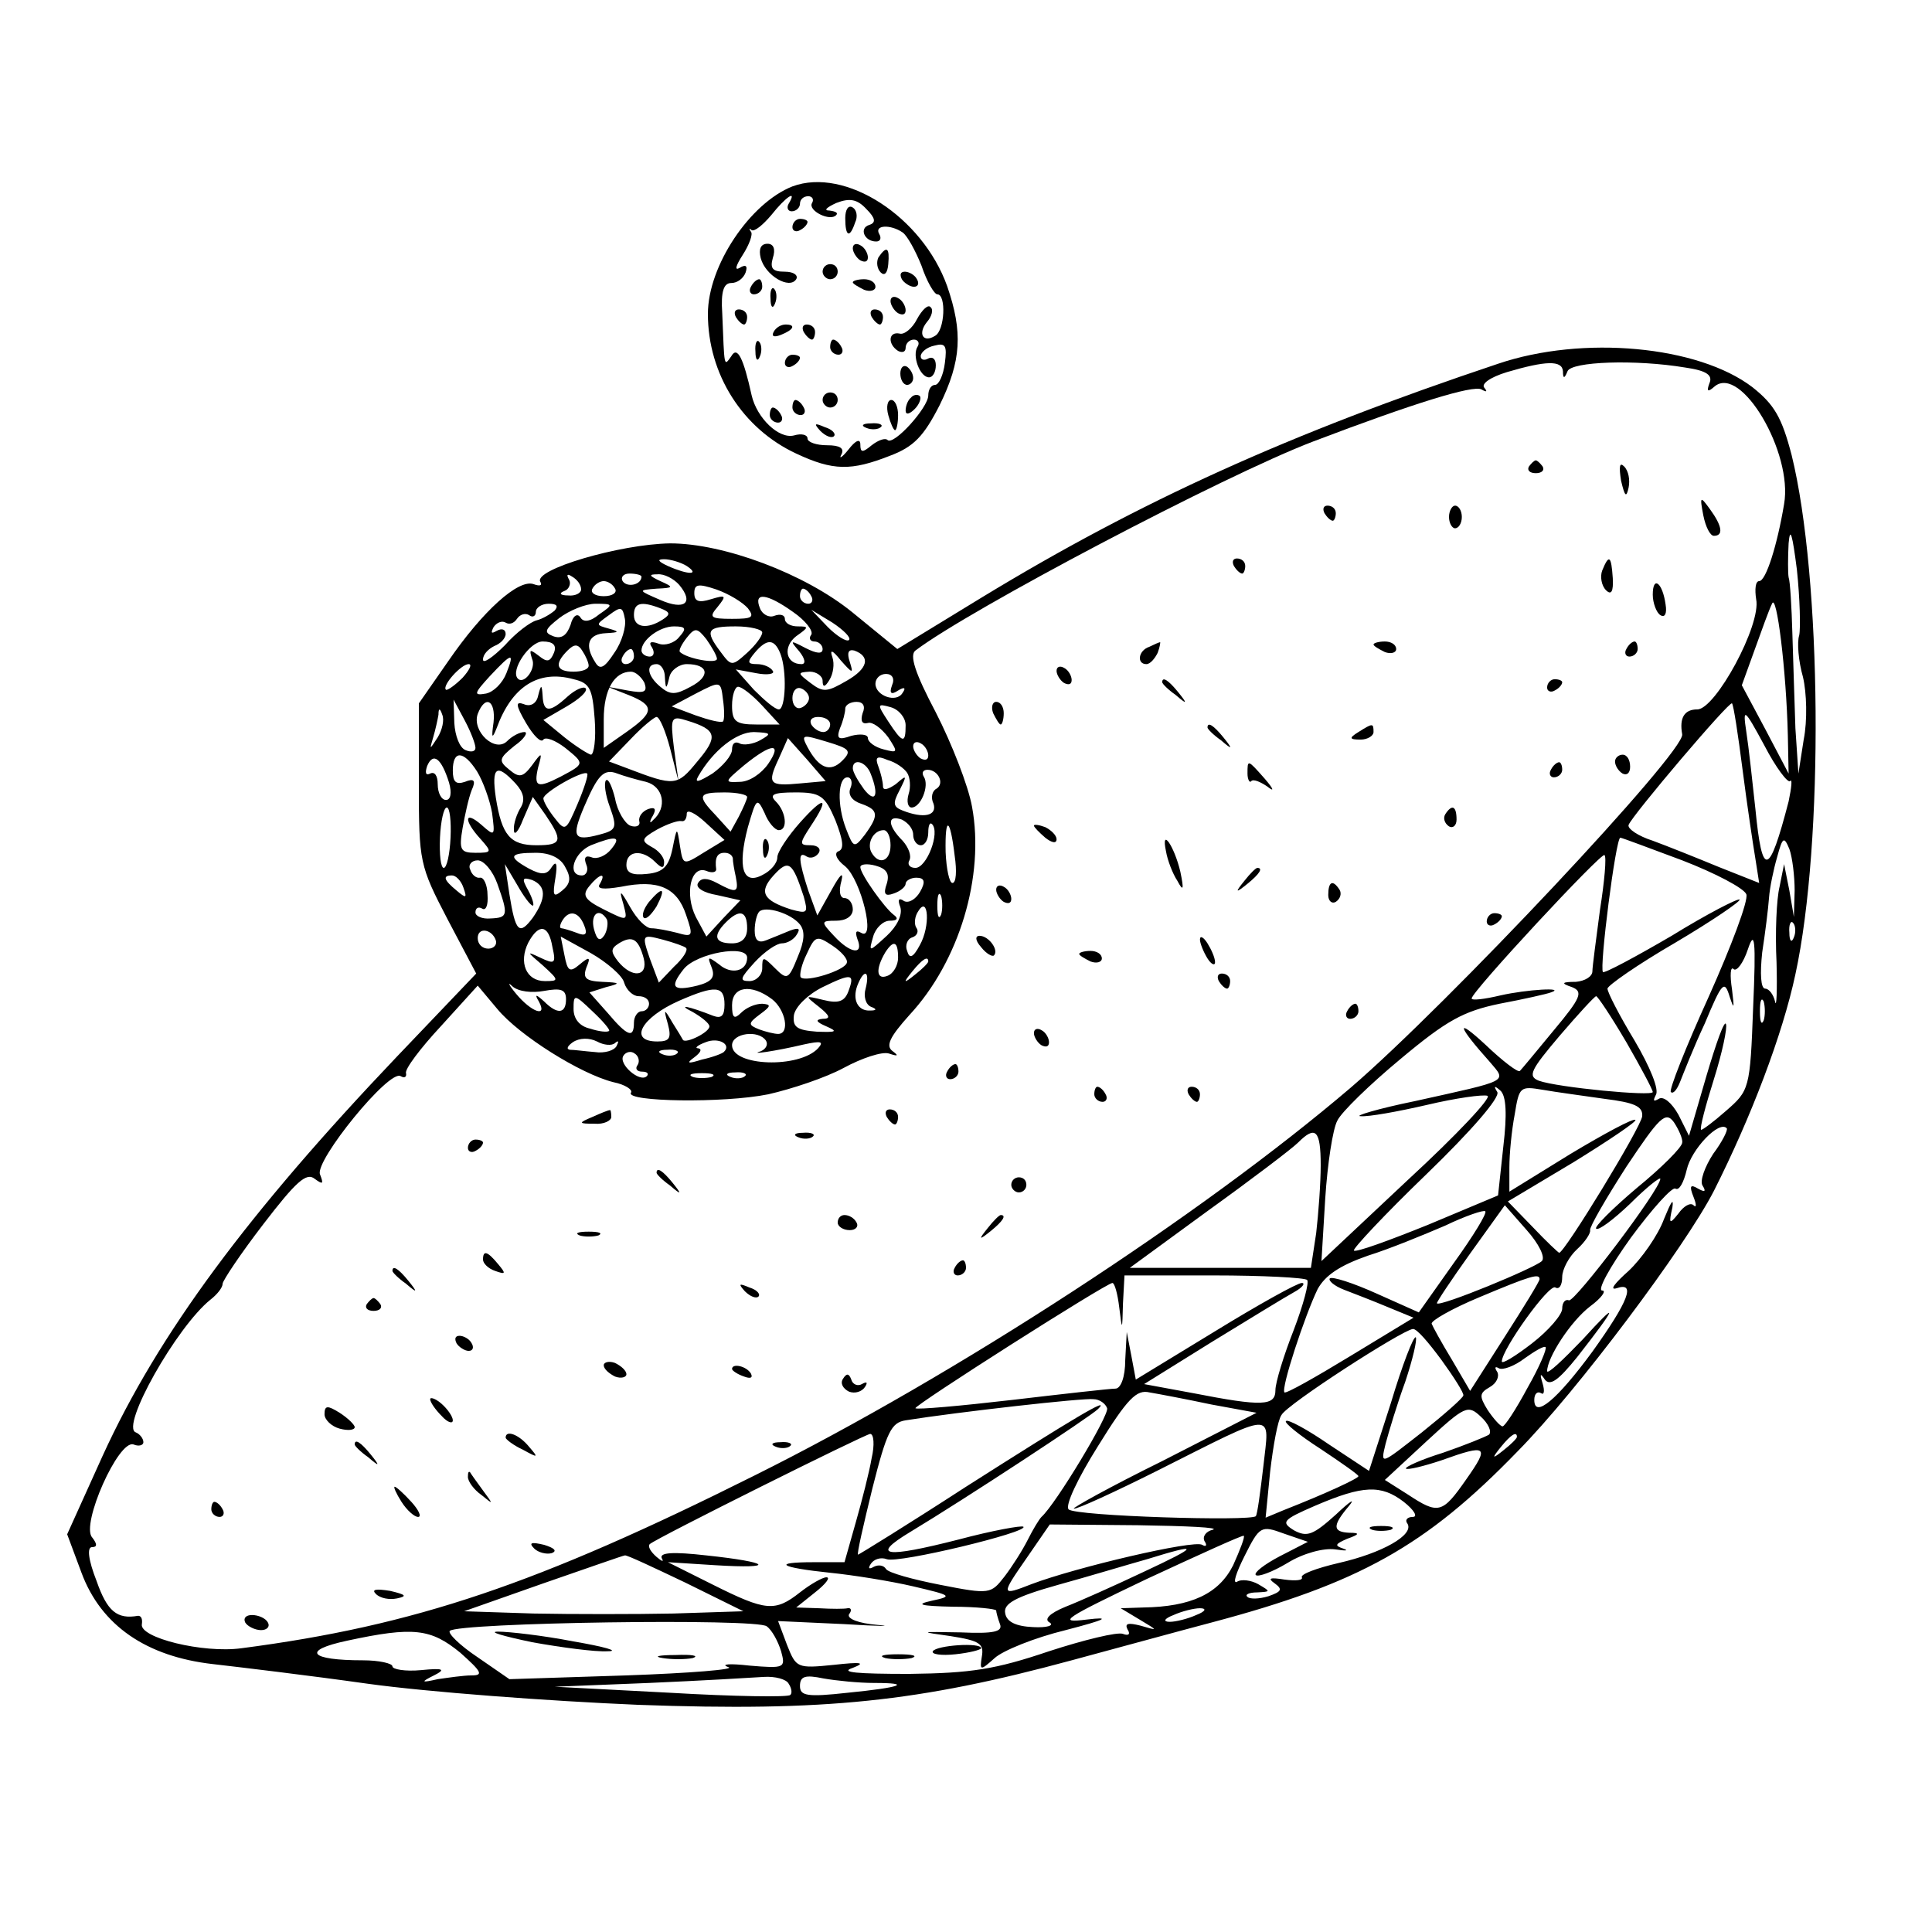 <?xml version="1.0" standalone="no"?>
<!DOCTYPE svg PUBLIC "-//W3C//DTD SVG 20010904//EN"
 "http://www.w3.org/TR/2001/REC-SVG-20010904/DTD/svg10.dtd">
<svg version="1.0" xmlns="http://www.w3.org/2000/svg"
 width="256pt" height="256pt" viewBox="0 0 256 256"
 preserveAspectRatio="xMidYMid meet">

<g transform="translate(0,256) scale(0.1,-0.1)"
fill="#000000" stroke="none">
<path d="M1050 2313 c-56 -22 -112 -105 -112 -169 0 -80 46 -152 117 -185 49
-23 73 -23 124 -3 32 12 45 26 66 67 29 59 31 97 10 158 -33 92 -135 158 -205
132z m-5 -23 c-3 -5 -1 -10 4 -10 6 0 11 5 11 10 0 6 5 10 11 10 5 0 8 -4 5
-9 -6 -10 24 -25 32 -16 3 3 -1 5 -9 6 -8 0 -4 4 9 10 18 7 28 5 40 -8 12 -12
13 -18 4 -21 -14 -4 -7 -22 9 -22 6 0 7 5 4 10 -7 12 15 13 31 2 6 -4 17 -24
25 -44 7 -21 17 -38 21 -38 12 0 10 -48 -3 -55 -16 -10 -23 3 -11 18 7 8 9 17
5 20 -3 4 -11 -3 -18 -16 -6 -12 -17 -21 -23 -19 -15 3 -16 -14 -2 -23 6 -3
10 -1 10 4 0 6 5 11 11 11 5 0 8 -4 5 -9 -8 -12 3 -41 15 -41 5 0 9 7 9 16 0
8 -4 12 -10 9 -5 -3 -10 -2 -10 3 0 5 8 12 18 14 15 4 17 0 14 -23 -2 -16 -8
-29 -13 -29 -5 0 -9 -6 -9 -14 0 -16 -46 -67 -54 -59 -3 3 -12 0 -21 -7 -12
-10 -15 -10 -15 1 0 8 -6 6 -16 -7 -8 -10 -13 -13 -9 -6 4 8 -2 12 -19 12 -14
0 -26 4 -26 9 0 5 -8 7 -18 4 -20 -5 -49 23 -56 53 -11 50 -19 66 -27 52 -10
-14 -9 -16 -12 57 -2 29 2 40 12 40 8 0 16 6 19 14 3 9 0 11 -8 6 -7 -4 -5 3
4 17 9 14 14 28 11 31 -3 4 -2 5 1 2 4 -2 15 7 26 20 19 24 35 35 23 15z"/>
<path d="M1120 2271 c0 -25 6 -27 13 -6 4 8 2 17 -3 20 -6 4 -10 -3 -10 -14z"/>
<path d="M1050 2259 c0 -5 5 -7 10 -4 6 3 10 8 10 11 0 2 -4 4 -10 4 -5 0 -10
-5 -10 -11z"/>
<path d="M1008 2218 c6 -23 38 -42 47 -28 3 5 -3 10 -15 10 -16 0 -20 4 -16
18 4 12 1 19 -7 19 -9 0 -12 -7 -9 -19z"/>
<path d="M1130 2231 c0 -5 5 -13 10 -16 6 -3 10 -2 10 4 0 5 -4 13 -10 16 -5
3 -10 2 -10 -4z"/>
<path d="M1164 2219 c-3 -6 -2 -15 3 -20 5 -5 9 -1 10 11 2 22 -2 25 -13 9z"/>
<path d="M1090 2200 c0 -5 5 -10 10 -10 6 0 10 5 10 10 0 6 -4 10 -10 10 -5 0
-10 -4 -10 -10z"/>
<path d="M1195 2190 c3 -5 11 -10 16 -10 6 0 7 5 4 10 -3 6 -11 10 -16 10 -6
0 -7 -4 -4 -10z"/>
<path d="M995 2180 c-3 -5 -1 -10 4 -10 6 0 11 5 11 10 0 6 -2 10 -4 10 -3 0
-8 -4 -11 -10z"/>
<path d="M1130 2186 c0 -2 7 -6 15 -10 8 -3 15 -1 15 4 0 6 -7 10 -15 10 -8 0
-15 -2 -15 -4z"/>
<path d="M1021 2164 c0 -11 3 -14 6 -6 3 7 2 16 -1 19 -3 4 -6 -2 -5 -13z"/>
<path d="M1180 2161 c0 -5 5 -13 10 -16 6 -3 10 -2 10 4 0 5 -4 13 -10 16 -5
3 -10 2 -10 -4z"/>
<path d="M975 2140 c3 -5 8 -10 11 -10 2 0 4 5 4 10 0 6 -5 10 -11 10 -5 0 -7
-4 -4 -10z"/>
<path d="M1155 2140 c3 -5 8 -10 11 -10 2 0 4 5 4 10 0 6 -5 10 -11 10 -5 0
-7 -4 -4 -10z"/>
<path d="M1025 2120 c-3 -6 1 -7 9 -4 18 7 21 14 7 14 -6 0 -13 -4 -16 -10z"/>
<path d="M1065 2120 c3 -5 8 -10 11 -10 2 0 4 5 4 10 0 6 -5 10 -11 10 -5 0
-7 -4 -4 -10z"/>
<path d="M1001 2094 c0 -11 3 -14 6 -6 3 7 2 16 -1 19 -3 4 -6 -2 -5 -13z"/>
<path d="M1100 2100 c0 -5 5 -10 11 -10 5 0 7 5 4 10 -3 6 -8 10 -11 10 -2 0
-4 -4 -4 -10z"/>
<path d="M1040 2079 c0 -5 5 -7 10 -4 6 3 10 8 10 11 0 2 -4 4 -10 4 -5 0 -10
-5 -10 -11z"/>
<path d="M1193 2065 c0 -8 4 -15 9 -15 4 0 8 4 8 9 0 6 -4 12 -8 15 -5 3 -9
-1 -9 -9z"/>
<path d="M1090 2030 c0 -5 5 -10 10 -10 6 0 10 5 10 10 0 6 -4 10 -10 10 -5 0
-10 -4 -10 -10z"/>
<path d="M1207 2033 c-4 -3 -7 -11 -7 -17 0 -6 5 -5 12 2 6 6 9 14 7 17 -3 3
-9 2 -12 -2z"/>
<path d="M1050 2020 c0 -5 5 -10 11 -10 5 0 7 5 4 10 -3 6 -8 10 -11 10 -2 0
-4 -4 -4 -10z"/>
<path d="M1177 2010 c3 -11 7 -20 9 -20 2 0 4 9 4 20 0 11 -4 20 -9 20 -5 0
-7 -9 -4 -20z"/>
<path d="M1020 2010 c0 -5 5 -10 11 -10 5 0 7 5 4 10 -3 6 -8 10 -11 10 -2 0
-4 -4 -4 -10z"/>
<path d="M1087 1989 c7 -7 15 -10 18 -7 3 3 -2 9 -12 12 -14 6 -15 5 -6 -5z"/>
<path d="M1148 1993 c7 -3 16 -2 19 1 4 3 -2 6 -13 5 -11 0 -14 -3 -6 -6z"/>
<path d="M1985 2078 c-278 -93 -474 -182 -683 -309 l-113 -69 -60 49 c-63 51
-170 91 -241 91 -67 -1 -182 -35 -172 -51 3 -5 -1 -6 -9 -3 -20 7 -67 -35
-113 -102 l-39 -56 0 -107 c0 -103 1 -108 38 -179 l38 -72 -105 -110 c-197
-207 -316 -367 -390 -529 l-47 -104 19 -51 c26 -70 86 -111 174 -121 35 -4
127 -15 205 -26 79 -11 240 -23 359 -28 248 -9 371 4 574 59 63 17 147 40 185
50 196 52 284 101 406 227 79 80 222 271 260 345 49 97 91 207 108 287 38 175
35 526 -5 688 -13 50 -23 67 -52 90 -72 55 -225 69 -337 31z m86 -10 c0 -10 2
-10 6 0 5 13 90 16 156 5 28 -4 37 -10 32 -21 -4 -11 -2 -12 7 -4 35 29 104
-88 92 -156 -9 -54 -24 -102 -33 -102 -5 0 -6 -11 -4 -24 7 -34 -54 -146 -78
-146 -17 0 -24 -11 -20 -33 4 -23 -311 -358 -439 -468 -198 -169 -523 -381
-790 -514 -288 -144 -450 -199 -680 -229 -51 -7 -136 14 -132 32 1 7 -1 11 -5
11 -28 -5 -41 6 -55 46 -11 28 -13 45 -6 45 7 0 7 4 0 13 -15 17 35 130 55
123 7 -3 13 -1 13 3 0 5 -5 11 -10 13 -21 7 54 140 99 176 9 7 16 16 16 21 0
4 24 40 54 79 43 56 57 69 68 60 11 -8 12 -7 7 6 -7 18 92 140 107 130 5 -3 8
-1 7 4 -2 5 19 33 46 62 l49 54 26 -31 c29 -35 110 -86 154 -97 15 -3 26 -10
23 -14 -7 -12 123 -14 182 -2 31 7 76 22 100 35 24 13 51 22 60 19 12 -4 13
-3 5 3 -10 7 -4 19 22 48 66 71 100 184 83 276 -5 28 -27 84 -48 125 -28 53
-35 76 -27 82 71 54 409 232 527 277 134 51 212 75 223 69 7 -4 8 -3 4 2 -5 5
7 14 30 21 51 15 73 16 74 1z m313 -350 c-3 -9 -1 -34 5 -55 5 -21 6 -58 1
-83 l-7 -45 -4 60 c-1 33 -3 89 -4 125 -1 36 -3 70 -5 75 -1 6 -1 26 0 45 2
23 5 12 11 -35 4 -38 5 -78 3 -87z m-1474 92 c18 -12 2 -12 -25 0 -13 6 -15 9
-5 9 8 0 22 -4 30 -9z m-140 -31 c0 -5 -8 -9 -17 -8 -11 0 -13 3 -5 6 6 2 9
10 6 15 -4 7 -2 8 4 4 7 -4 12 -11 12 -17z m80 17 c0 -11 -19 -15 -25 -6 -3 5
1 10 9 10 9 0 16 -2 16 -4z m50 -11 c20 -24 7 -34 -25 -20 -30 13 -30 13 -5
15 23 1 23 2 5 10 -15 7 -16 9 -4 9 9 1 22 -6 29 -14z m-85 -5 c3 -5 -3 -10
-15 -10 -12 0 -18 5 -15 10 3 6 10 10 15 10 5 0 12 -4 15 -10z m176 -26 c9
-12 6 -14 -21 -14 -29 0 -31 2 -19 16 12 15 11 16 -9 10 -16 -5 -22 -3 -22 8
0 12 5 13 29 5 17 -6 35 -17 42 -25z m84 16 c3 -5 1 -10 -4 -10 -6 0 -11 5
-11 10 0 6 2 10 4 10 3 0 8 -4 11 -10z m-24 -21 c16 -11 27 -25 24 -30 -4 -5
-1 -9 4 -9 6 0 11 -5 11 -10 0 -7 -8 -6 -22 1 -21 11 -22 11 -9 -4 8 -10 9
-17 3 -17 -21 0 -25 23 -7 37 17 12 17 13 2 13 -9 0 -17 4 -17 10 0 5 -6 7
-14 4 -7 -3 -16 2 -19 10 -9 22 9 20 44 -5z m1318 -164 l1 -50 -31 59 -31 58
17 47 c9 25 19 53 23 61 6 16 19 -88 21 -175z m-1634 166 c-6 -5 -16 -11 -24
-13 -8 -2 -27 -16 -42 -33 -16 -16 -29 -25 -29 -19 0 7 7 14 15 18 8 3 15 10
15 16 0 6 -5 8 -12 4 -7 -4 -8 -3 -4 5 4 6 11 9 16 6 5 -3 11 -1 15 5 4 6 11
8 16 5 5 -4 9 -1 9 4 0 6 8 11 17 11 11 0 13 -3 8 -9z m59 -5 c-12 -10 -21
-11 -25 -4 -4 6 -10 2 -13 -10 -5 -14 -12 -19 -23 -15 -13 5 -11 9 8 24 13 10
35 19 48 19 24 0 24 -1 5 -14z m20 -51 c-13 -20 -19 -23 -25 -13 -15 23 -10
38 14 39 18 1 18 2 4 6 -18 5 -18 5 0 18 16 12 18 11 21 -5 2 -10 -4 -31 -14
-45z m61 59 c13 -5 14 -8 3 -15 -20 -13 -38 -11 -38 6 0 16 9 19 35 9z m250
-42 c-3 -3 -16 5 -28 17 l-22 23 28 -17 c15 -10 25 -20 22 -23z m-225 4 c-6
-8 -19 -12 -27 -9 -11 4 -14 2 -9 -5 4 -7 2 -12 -3 -12 -6 0 -11 4 -11 8 0 14
24 32 43 32 16 0 17 -3 7 -14z m50 -29 c0 -7 -39 0 -49 9 -2 2 2 10 9 19 11
14 14 13 26 -2 7 -10 14 -22 14 -26z m60 35 c0 -5 -9 -17 -20 -27 -20 -18 -21
-18 -35 1 -22 29 -18 34 20 34 19 0 35 -4 35 -8z m-276 -27 c-5 -12 -9 -13
-20 -4 -12 9 -13 9 -9 -4 6 -13 -11 -35 -19 -26 -10 11 16 49 33 49 14 0 19
-5 15 -15z m46 -17 c0 -5 -9 -8 -20 -8 -23 0 -26 10 -8 28 9 9 14 9 20 -1 4
-6 8 -15 8 -19z m254 16 c9 -23 7 -74 -2 -74 -5 0 -19 12 -33 26 l-24 27 27
-5 c15 -3 25 -1 22 3 -3 5 -12 9 -21 9 -13 0 -13 3 -3 15 16 19 26 19 34 -1z
m-194 -4 c0 -5 -5 -10 -11 -10 -5 0 -7 5 -4 10 3 6 8 10 11 10 2 0 4 -4 4 -10z
m286 -7 c-4 12 -2 17 6 15 22 -8 18 -24 -10 -40 -26 -15 -31 -16 -48 -3 -17
13 -18 14 -1 15 9 0 17 -6 17 -12 0 -9 3 -9 9 1 5 8 7 21 4 30 -4 11 0 10 11
-4 16 -18 17 -18 12 -2z m-455 -15 c-5 -13 -17 -25 -27 -27 -17 -3 -16 0 5 23
30 32 33 32 22 4z m-58 -6 c-10 -10 -20 -17 -22 -16 -6 5 20 34 30 34 5 0 1
-8 -8 -18z m268 1 c1 -17 2 -17 6 0 2 9 13 17 23 17 29 0 32 -16 5 -30 -20
-11 -27 -11 -40 0 -17 14 -20 30 -5 30 6 0 11 -8 11 -17z m-93 -56 c2 -26 -1
-47 -5 -47 -4 1 -20 11 -35 23 l-28 23 31 18 c17 10 28 20 25 24 -3 3 -14 -2
-24 -11 -24 -22 -32 -21 -33 1 -1 15 -2 16 -6 0 -2 -10 -10 -15 -19 -11 -11 4
-11 -1 3 -25 10 -17 20 -27 23 -22 3 4 16 -1 29 -11 26 -21 26 -21 -6 -38 -31
-16 -36 -14 -30 12 6 21 5 21 -8 3 -12 -16 -17 -17 -30 -6 -15 12 -14 15 7 32
13 9 18 18 13 18 -6 0 -16 -5 -23 -12 -16 -16 -47 13 -39 36 10 26 24 18 21
-11 -3 -21 -2 -23 4 -8 20 55 55 78 102 65 22 -5 25 -13 28 -53z m66 48 c4
-12 0 -14 -22 -10 l-27 5 28 -11 c35 -14 34 -23 -3 -49 l-30 -21 0 38 c0 39
14 63 36 63 6 0 14 -7 18 -15z m328 -3 c-4 -11 -1 -13 8 -7 8 5 11 4 6 -3 -8
-14 -36 -4 -36 12 0 7 6 13 14 13 8 0 12 -6 8 -15z m-224 -48 c-3 -2 -19 2
-36 8 l-32 12 32 17 c33 17 33 17 36 -8 2 -14 2 -27 0 -29z m52 21 l23 -25
-31 0 c-27 0 -32 4 -32 25 0 14 4 25 8 25 5 0 19 -11 32 -25z m62 10 c0 -5 -5
-11 -11 -13 -6 -2 -11 4 -11 13 0 9 5 15 11 13 6 -2 11 -8 11 -13z m-442 -66
c0 -5 -6 -6 -13 -3 -8 3 -14 19 -15 36 l-1 31 15 -28 c8 -15 14 -31 14 -36z
m513 46 c-3 -10 -1 -15 7 -13 6 2 18 -7 27 -19 13 -20 13 -21 -6 -16 -12 3
-21 10 -21 15 0 5 -10 6 -22 3 -17 -6 -20 -4 -15 10 4 9 7 21 7 26 0 5 7 9 15
9 9 0 12 -6 8 -15z m57 -16 c0 -25 -4 -24 -23 5 -15 23 -15 24 3 19 11 -3 20
-14 20 -24z m1109 -59 c6 -47 14 -100 17 -118 l5 -32 -53 21 c-29 12 -69 28
-88 35 -19 6 -34 16 -32 21 5 13 134 165 137 161 2 -2 8 -41 14 -88z m-1729
43 c-11 -17 -11 -17 -6 0 3 10 6 24 7 30 0 9 2 9 5 0 3 -7 0 -20 -6 -30z
m1792 -58 c3 4 2 -8 -2 -27 -26 -100 -35 -102 -44 -10 -4 37 -9 83 -12 102 -5
33 -3 32 24 -18 15 -29 31 -50 34 -47z m-1484 43 l11 -43 -6 44 c-5 41 -4 43
18 36 39 -12 41 -21 13 -54 -27 -33 -30 -33 -93 -9 l-24 9 28 29 c16 17 32 30
35 30 4 0 12 -19 18 -42z m212 32 c0 -5 -4 -10 -9 -10 -6 0 -13 5 -16 10 -3 6
1 10 9 10 9 0 16 -4 16 -10z m-93 -21 c-9 -5 -22 -7 -27 -4 -6 3 -10 0 -10 -8
0 -8 -12 -22 -26 -32 -18 -11 -24 -13 -19 -4 20 35 51 59 74 59 23 -1 24 -2 8
-11z m109 -27 c-16 -16 -31 -10 -46 18 -9 17 -7 17 26 7 30 -9 33 -12 20 -25z
m-55 -30 c-42 -4 -45 -1 -29 33 l12 27 25 -28 25 -29 -33 -3z m169 37 c0 -6
-4 -7 -10 -4 -5 3 -10 11 -10 16 0 6 5 7 10 4 6 -3 10 -11 10 -16z m-212 -11
c-9 -13 -25 -24 -38 -24 -21 -1 -20 0 6 22 37 30 51 30 32 2z m-423 -25 c4
-14 2 -23 -4 -23 -6 0 -11 9 -11 21 0 11 -4 17 -10 14 -6 -3 -7 1 -4 10 8 19
19 10 29 -22z m37 15 c8 -13 17 -38 20 -55 4 -31 4 -32 -14 -16 -23 20 -24 6
-1 -19 15 -17 15 -18 -7 -18 -20 0 -22 4 -17 33 3 17 8 40 12 50 6 13 3 16 -9
11 -12 -4 -16 0 -16 15 0 27 14 27 32 -1z m570 -2 c4 -6 5 -19 2 -28 -3 -10
-1 -18 4 -18 12 0 24 29 16 41 -3 5 -1 9 5 9 14 0 23 -18 12 -25 -6 -3 -8 -12
-4 -20 5 -16 -13 -20 -41 -9 -13 5 -13 10 -4 27 10 20 10 21 -5 8 -10 -7 -17
-9 -17 -3 0 6 -3 18 -6 26 -5 13 -2 15 12 9 11 -3 22 -11 26 -17z m-48 -2 c11
-28 6 -39 -9 -20 -8 11 -15 23 -15 28 0 14 18 9 24 -8z m-471 -12 c11 -12 13
-22 7 -32 -5 -8 -10 -22 -9 -30 0 -8 6 -2 12 14 l13 30 17 -24 c23 -34 22 -40
-12 -40 -35 0 -46 13 -54 63 -6 41 1 46 26 19z m82 -28 c-15 -35 -16 -36 -30
-18 -8 10 -15 22 -15 26 0 8 53 38 58 33 2 -1 -4 -20 -13 -41z m91 30 c23 -6
29 -34 9 -51 -4 -5 -5 -2 0 6 5 9 3 12 -6 9 -8 -3 -13 -10 -12 -16 2 -6 -4 -9
-12 -6 -7 3 -17 19 -20 36 -4 16 -9 27 -12 24 -3 -3 -1 -19 5 -35 10 -28 9
-31 -14 -37 -34 -9 -37 -3 -20 37 18 42 26 51 44 44 8 -3 25 -8 38 -11z m271
-8 c-4 -9 2 -17 14 -21 23 -8 24 -15 5 -41 -14 -18 -15 -18 -25 8 -12 31 -11
68 2 68 5 0 7 -7 4 -14z m-137 -12 c0 -3 -5 -14 -11 -26 l-11 -20 -19 21 c-26
27 -24 31 11 31 17 0 30 -3 30 -6z m117 -31 c10 -26 12 -38 4 -41 -6 -2 -3
-11 9 -20 21 -18 41 -100 21 -88 -7 4 -8 1 -5 -8 9 -22 -9 -20 -31 4 -18 19
-17 20 3 20 13 0 22 6 22 15 0 8 -5 15 -11 15 -6 0 -8 9 -4 23 3 13 -2 8 -13
-12 l-19 -34 -12 33 c-13 40 -14 53 -2 45 5 -3 12 -1 16 5 3 5 -1 10 -11 10
-15 0 -15 2 0 25 26 39 19 42 -14 5 -16 -18 -30 -39 -30 -46 0 -8 -9 -18 -19
-23 -27 -15 -34 10 -20 63 11 38 12 40 22 19 5 -13 14 -23 19 -23 12 0 10 24
-4 38 -9 9 -4 12 26 12 33 0 39 -4 53 -37z m-510 -23 c-1 -22 -5 -40 -9 -40
-4 0 -6 18 -5 40 1 22 5 40 9 40 4 0 6 -18 5 -40z m335 -20 c-27 -17 -27 -16
-31 9 -4 26 -4 26 -10 -4 -5 -23 -12 -31 -34 -33 -19 -2 -27 1 -27 12 0 19 21
21 38 4 9 -9 12 -9 12 0 0 6 -7 15 -17 20 -14 8 -13 11 8 23 13 7 27 12 32 11
4 -1 7 3 7 10 0 6 11 1 25 -12 l25 -23 -28 -17z m278 24 c0 -8 5 -14 10 -14 6
0 10 8 10 17 0 9 2 14 5 11 11 -11 -7 -58 -22 -58 -8 0 -11 5 -8 10 3 6 -1 17
-9 26 -20 20 -21 35 -1 28 8 -4 15 -12 15 -20z m55 -28 c3 -20 2 -36 -3 -36
-4 0 -8 18 -9 41 -1 49 6 46 12 -5z m-85 14 c0 -21 -15 -27 -25 -10 -7 12 2
30 16 30 5 0 9 -9 9 -20z m-370 -5 c-7 -9 -19 -14 -26 -11 -8 3 -11 0 -7 -10
3 -7 0 -14 -6 -14 -20 0 -11 30 12 40 33 13 41 12 27 -5z m1419 -15 c44 -17
82 -37 85 -45 3 -8 -20 -69 -50 -136 -30 -66 -53 -124 -50 -126 3 -3 8 3 12
13 4 10 18 46 33 78 23 55 26 58 33 35 6 -18 6 -15 3 10 -3 19 -2 31 2 27 4
-4 13 8 19 26 9 27 11 14 7 -77 -4 -108 -5 -110 -36 -137 -17 -15 -32 -26 -33
-25 -2 2 6 32 17 67 11 35 18 68 16 73 -2 6 -13 -25 -26 -69 l-23 -79 -14 28
c-9 16 -20 25 -26 21 -7 -4 -8 -3 -4 5 5 7 -8 38 -28 72 -20 33 -36 64 -36 69
0 4 40 32 90 61 49 29 87 55 85 57 -2 2 -43 -19 -90 -48 -48 -28 -89 -50 -91
-48 -5 5 17 178 23 178 2 0 39 -14 82 -30z m149 -40 l-1 -35 -6 35 -7 35 -6
-30 c-4 -16 -6 -61 -4 -100 1 -38 0 -62 -2 -52 -2 9 -8 17 -13 17 -6 0 -7 20
-4 48 4 26 8 58 9 72 1 14 6 38 11 55 7 26 9 27 16 10 4 -11 7 -36 7 -55z
m-1629 31 c8 -14 7 -22 -4 -31 -12 -10 -13 -7 -9 17 3 19 1 23 -5 14 -6 -10
-13 -11 -30 -2 -29 16 -26 21 9 21 19 0 33 -7 39 -19z m222 12 c0 -5 2 -16 4
-25 4 -21 1 -22 -25 -8 -13 7 -21 7 -25 0 -4 -6 7 -13 25 -16 l31 -7 -23 -24
-22 -24 -14 26 c-15 30 -7 69 14 61 7 -3 13 -2 13 2 -2 15 1 22 11 22 6 0 10
-3 11 -7z m1149 -69 c-5 -38 -10 -75 -10 -81 0 -7 -10 -13 -22 -14 -19 0 -20
-2 -5 -7 15 -6 12 -14 -24 -57 -23 -28 -43 -52 -45 -54 -2 -3 -23 13 -46 35
-40 37 -37 25 6 -23 23 -27 27 -24 -99 -52 -49 -10 -82 -20 -72 -20 10 -1 49
6 88 15 38 9 74 14 80 12 6 -2 -41 -52 -105 -111 l-115 -108 5 83 c3 46 10 92
16 103 5 11 43 48 84 82 61 51 83 63 131 73 32 6 63 13 68 15 21 7 -32 4 -67
-4 -21 -5 -38 -7 -38 -4 0 9 172 194 176 190 3 -2 0 -35 -6 -73z m-1461 35
c15 -42 14 -45 -9 -46 -11 -1 -20 3 -20 8 0 6 4 8 9 5 5 -3 8 5 7 18 0 13 -5
24 -10 23 -5 -1 -11 4 -13 11 -3 6 2 12 10 12 8 0 20 -14 26 -31z m406 -17 c6
-22 5 -23 -17 -17 -37 12 -43 23 -23 45 20 22 25 18 40 -28z m110 17 c-5 -14
-2 -17 9 -13 9 3 16 9 16 13 0 4 7 8 14 8 11 0 13 -5 5 -19 -6 -10 -15 -15
-21 -12 -7 5 -9 2 -5 -8 3 -10 -4 -25 -18 -38 -24 -22 -24 -22 -18 -1 3 11 13
21 22 21 10 0 12 3 5 8 -12 9 -44 54 -44 63 0 4 9 5 20 2 15 -4 19 -11 15 -24z
m-469 -29 c2 0 0 9 -6 20 -9 16 -8 18 5 14 19 -8 19 -24 1 -50 -18 -24 -23
-19 -31 31 l-6 40 16 -27 c9 -16 18 -28 21 -28z m-92 24 c5 -14 4 -15 -9 -4
-17 14 -19 20 -6 20 5 0 12 -7 15 -16z m181 5 c-5 -7 4 -8 28 -4 49 10 74 -1
86 -37 10 -29 9 -30 -12 -24 -12 3 -27 6 -34 6 -7 0 -19 12 -28 28 -13 23 -15
24 -9 4 6 -23 6 -23 -26 -7 -26 13 -29 19 -19 31 13 16 23 19 14 3z m452 -41
c-3 -7 -5 -2 -5 12 0 14 2 19 5 13 2 -7 2 -19 0 -25z m-187 -13 c7 -9 6 -22
-3 -43 -12 -30 -14 -31 -30 -15 -16 16 -17 16 -17 0 0 -9 -8 -17 -17 -17 -14
0 -12 4 7 25 13 14 29 25 36 25 7 0 16 5 20 12 5 8 2 9 -9 5 -10 -4 -24 -10
-32 -13 -10 -4 -15 0 -15 13 0 11 3 22 6 25 8 8 42 -2 54 -17z m159 -27 c-9
-17 -14 -19 -17 -8 -3 7 0 16 7 18 6 2 9 8 5 13 -3 5 -2 15 3 22 13 21 16 -20
2 -45z m-445 26 c5 -12 2 -15 -10 -10 -8 3 -18 6 -20 6 -3 0 -2 5 1 10 9 15
22 12 29 -6z m30 8 c2 -4 1 -14 -3 -21 -6 -9 -10 -7 -14 8 -5 20 7 29 17 13z
m186 -12 c0 -13 -7 -20 -20 -20 -23 0 -26 10 -8 28 18 18 28 15 28 -8z m1387
-12 c-3 -8 -6 -5 -6 6 -1 11 2 17 5 13 3 -3 4 -12 1 -19z m-1720 -4 c2 -6 -3
-11 -10 -11 -8 0 -14 6 -14 14 0 15 19 12 24 -3z m75 -9 c5 -22 3 -23 -16 -14
-19 9 -18 8 3 -10 22 -20 22 -21 3 -21 -25 0 -35 25 -22 51 14 26 27 24 32 -6z
m95 -47 c3 -10 12 -18 19 -18 8 0 14 -4 14 -10 0 -5 -4 -10 -10 -10 -5 0 -10
-7 -10 -15 0 -21 -8 -19 -35 13 l-24 27 22 7 c20 5 19 6 -5 7 -22 1 -26 5 -21
19 6 14 4 15 -9 4 -13 -11 -16 -9 -20 12 l-5 25 40 -22 c21 -12 42 -30 44 -39z
m26 32 c6 -24 -15 -27 -34 -4 -10 13 -10 17 1 24 18 11 26 6 33 -20z m56 14
c3 -3 -4 -14 -16 -25 l-20 -21 -12 32 c-11 32 -10 32 17 25 15 -4 29 -9 31
-11z m213 -20 c-3 -10 -54 -26 -61 -19 -2 3 1 17 8 31 11 24 13 25 34 11 12
-8 21 -18 19 -23z m68 7 c0 -10 -6 -21 -14 -24 -15 -6 -16 9 -3 31 11 17 17
15 17 -7z m-200 0 c0 -18 -21 -23 -37 -9 -15 11 -16 11 -10 -4 5 -13 0 -19
-19 -24 -33 -8 -37 -2 -18 22 17 21 84 33 84 15z m240 -5 c0 -2 -8 -10 -17
-17 -16 -13 -17 -12 -4 4 13 16 21 21 21 13z m-106 -40 c-5 -13 -13 -16 -33
-11 -25 6 -25 6 -6 -9 15 -12 16 -16 5 -16 -10 -1 -9 -4 5 -10 16 -7 13 -8
-13 -7 -26 2 -32 6 -30 22 2 11 18 27 38 37 39 19 43 18 34 -6z m23 4 c-3 -10
0 -21 7 -24 8 -3 8 -5 -1 -5 -16 -1 -24 14 -17 33 9 23 17 20 11 -4z m-426 -3
c22 4 29 2 29 -11 0 -19 -11 -21 -29 -3 -11 10 -13 10 -7 0 12 -22 -10 -14
-30 10 -10 12 -12 17 -5 10 8 -7 26 -9 42 -6z m239 -18 c0 -15 -4 -19 -15 -15
-33 13 -49 16 -27 5 12 -7 22 -15 22 -19 0 -8 -31 -23 -35 -18 -1 2 -7 12 -14
23 -11 19 -12 19 -6 -2 5 -19 2 -23 -14 -23 -39 0 -21 32 29 54 48 21 60 20
60 -5z m63 7 c18 -14 24 -46 8 -46 -5 0 -17 3 -25 6 -15 6 -15 8 1 20 15 11
15 13 3 14 -9 0 -21 -5 -28 -12 -9 -9 -12 -7 -12 10 0 25 25 29 53 8z m-216
-42 c-2 -2 -13 -1 -25 3 -14 3 -22 13 -22 26 0 20 1 20 25 -3 14 -13 24 -25
22 -26z m1348 -15 c19 -33 35 -63 35 -66 0 -6 -126 6 -151 15 -15 6 -11 14 28
60 24 28 46 52 48 52 2 0 20 -27 40 -61z m182 29 c-3 -7 -5 -2 -5 12 0 14 2
19 5 13 2 -7 2 -19 0 -25z m-1522 -30 c5 4 5 2 2 -4 -3 -6 -16 -10 -29 -8 -13
1 -27 3 -33 3 -5 1 -3 5 4 10 9 6 22 6 32 1 9 -5 20 -6 24 -2z m144 -12 c-2
-2 -15 -7 -29 -10 -19 -6 -21 -5 -10 3 8 6 11 11 5 12 -5 0 -1 4 10 8 17 7 35
-3 24 -13z m56 15 c3 -5 0 -11 -7 -14 -17 -5 19 0 57 9 23 5 27 4 19 -5 -25
-27 -114 -24 -114 4 0 16 35 21 45 6z m-170 -32 c-4 -5 -1 -9 6 -9 7 0 9 -3 6
-6 -9 -9 -38 16 -31 27 3 5 10 7 15 3 5 -3 7 -10 4 -15z m52 15 c-3 -3 -12 -4
-19 -1 -8 3 -5 6 6 6 11 1 17 -2 13 -5z m46 -31 c-7 -2 -19 -2 -25 0 -7 3 -2
5 12 5 14 0 19 -2 13 -5z m44 1 c-3 -3 -12 -4 -19 -1 -8 3 -5 6 6 6 11 1 17
-2 13 -5z m1005 -93 l-7 -65 -93 -39 c-52 -21 -96 -37 -98 -34 -2 2 41 48 96
101 60 58 98 102 94 109 -5 8 -4 9 4 2 8 -7 9 -32 4 -74z m134 63 c40 -5 51
-10 50 -23 -1 -14 -103 -181 -110 -181 -1 0 -17 15 -35 34 l-33 34 87 52 c47
29 84 54 82 56 -2 3 -41 -18 -86 -45 l-81 -50 0 32 c0 18 3 49 7 70 6 37 7 38
37 33 17 -3 54 -8 82 -12z m103 -58 c0 -6 -27 -33 -60 -60 -32 -27 -57 -52
-54 -54 3 -3 23 12 45 33 22 22 40 36 40 33 0 -14 -113 -163 -121 -161 -5 2
-9 -3 -9 -11 0 -8 -18 -29 -40 -46 -22 -17 -40 -28 -40 -24 0 16 63 104 71 98
5 -3 9 3 9 14 0 10 9 27 20 37 10 9 18 21 17 25 -1 4 21 42 48 84 44 66 52 74
63 59 6 -9 12 -22 11 -27z m41 -15 c-11 -17 -18 -36 -14 -42 5 -8 3 -9 -6 -4
-10 6 -12 4 -6 -11 4 -10 4 -15 0 -11 -4 4 -13 -1 -20 -11 -12 -15 -13 -14 -8
8 2 14 -2 7 -11 -15 -8 -22 -30 -53 -47 -69 -18 -16 -26 -26 -16 -23 26 9 16
-17 -32 -84 -47 -64 -77 -89 -77 -64 0 8 4 12 9 9 4 -3 5 3 2 13 -4 13 -3 14
3 5 7 -9 18 -1 43 30 54 69 56 77 7 23 -26 -27 -46 -46 -47 -42 0 18 31 66 57
86 15 11 22 21 16 21 -7 0 10 31 38 70 28 38 55 68 59 65 5 -3 11 8 15 25 6
27 43 66 53 55 2 -2 -6 -18 -18 -34z m-520 -15 c0 -24 -3 -64 -6 -90 l-7 -46
-120 0 -120 0 104 76 c57 41 111 82 119 90 23 23 30 17 30 -30z m176 -130
l-46 -65 -56 25 c-31 14 -59 23 -62 20 -2 -3 6 -10 19 -15 13 -5 39 -15 58
-23 l34 -14 -84 -51 c-46 -28 -85 -50 -87 -48 -5 5 27 102 44 137 10 18 29 31
66 44 29 9 75 28 103 40 27 13 51 21 53 19 3 -2 -16 -33 -42 -69z m117 3 c-9
-9 -135 -61 -139 -56 -1 1 19 31 44 66 l46 64 29 -33 c16 -18 25 -36 20 -41z
m-311 -25 c3 -3 -5 -33 -18 -67 -13 -33 -24 -69 -24 -79 0 -21 -17 -22 -109
-4 l-65 12 90 56 c49 30 98 60 109 66 11 6 15 12 10 12 -6 0 -58 -29 -115 -64
l-105 -64 -6 32 -6 31 -2 -37 c0 -23 -6 -38 -13 -38 -7 0 -69 -7 -137 -15 -69
-8 -126 -13 -128 -11 -3 3 253 166 261 166 3 0 7 -15 9 -32 4 -32 4 -32 5 5
l2 37 118 0 c65 0 121 -3 124 -6z m308 1 c0 -3 -21 -37 -46 -76 l-46 -72 -24
41 c-14 23 -26 45 -27 48 -1 4 27 20 63 35 69 29 80 32 80 24z m-130 -107 c16
-22 30 -44 29 -47 0 -3 -25 -25 -55 -49 -55 -43 -55 -44 -48 -15 4 15 15 52
26 82 10 30 16 56 14 59 -3 2 -18 -37 -33 -87 l-29 -90 -53 35 c-29 20 -55 34
-57 31 -3 -2 18 -19 46 -37 27 -18 50 -34 50 -36 0 -3 -43 -23 -99 -45 l-24
-10 6 61 c4 34 10 68 15 75 7 14 159 112 174 114 5 1 21 -18 38 -41z m114 -37
c-15 -28 -30 -51 -33 -51 -3 0 -12 10 -20 22 -11 18 -11 22 3 30 9 5 13 14 10
20 -4 6 -3 8 2 5 5 -3 21 3 34 13 14 10 26 17 28 15 2 -2 -8 -26 -24 -54z
m-419 -22 l60 -11 -125 -64 c-69 -34 -121 -63 -117 -63 4 -1 54 22 110 50 161
81 149 80 141 6 -4 -34 -8 -64 -10 -66 -6 -7 -239 0 -248 9 -5 5 12 41 39 84
39 63 51 75 68 71 12 -2 49 -9 82 -16z m-138 -5 c3 -9 -68 -127 -87 -144 -3
-3 -11 -16 -18 -30 -7 -14 -21 -36 -31 -49 -18 -23 -19 -24 -85 -11 -36 7 -69
16 -72 21 -3 5 -10 6 -16 3 -7 -4 -8 -2 -4 4 4 6 13 9 21 6 15 -6 189 36 181
43 -2 2 -41 -5 -86 -17 -98 -25 -117 -22 -64 10 73 44 239 153 249 163 18 18
-32 -12 -175 -103 -77 -50 -142 -90 -143 -90 -2 0 7 39 19 88 19 75 25 87 44
90 69 11 237 30 249 28 8 0 16 -6 18 -12z m506 -35 c-5 -3 -32 -14 -61 -24
-29 -9 -51 -19 -49 -21 2 -2 23 3 47 11 61 22 64 19 33 -25 -32 -46 -37 -47
-78 -20 l-30 19 55 51 c51 47 55 49 72 33 10 -9 15 -20 11 -24z m-818 -31 c-3
-18 -13 -57 -21 -85 l-15 -53 -41 0 c-56 0 -45 -7 22 -14 30 -3 80 -11 110
-18 51 -12 53 -13 25 -19 -23 -5 -16 -7 28 -8 31 0 57 -3 57 -5 0 -2 2 -10 5
-18 4 -10 -8 -13 -52 -11 -55 1 -56 1 -13 -5 38 -6 44 -10 41 -27 -3 -19 -2
-19 17 -2 11 10 53 27 94 37 54 14 61 18 28 14 -40 -5 -31 1 80 54 69 32 126
58 128 57 2 -1 -5 -19 -14 -39 -19 -38 -56 -55 -119 -56 l-30 -1 25 -15 c25
-15 25 -15 1 -8 -16 4 -21 3 -17 -5 4 -6 2 -9 -6 -6 -7 3 -52 -8 -98 -23 -71
-24 -103 -29 -185 -30 -70 0 -93 2 -75 8 18 7 11 8 -25 4 -49 -5 -50 -4 -62
26 l-12 32 87 -4 c48 -3 68 -3 44 -1 -24 2 -40 8 -37 14 4 5 3 9 -2 8 -4 -1
-21 -1 -38 0 l-30 1 25 20 c14 11 21 20 15 20 -5 0 -21 -9 -35 -20 -33 -26
-45 -25 -115 10 l-60 30 63 -4 c82 -5 73 4 -12 13 -44 5 -63 4 -59 -4 3 -5 0
-4 -7 2 -8 7 -12 14 -9 17 9 8 284 145 292 146 5 0 6 -15 2 -32z m855 28 c0
-2 -8 -10 -17 -17 -16 -13 -17 -12 -4 4 13 16 21 21 21 13z m-150 -86 c14 -11
19 -20 12 -20 -7 0 -11 -4 -7 -9 9 -15 -34 -39 -91 -52 -30 -7 -51 -15 -49
-19 2 -4 -8 -5 -23 -3 -19 3 -23 2 -13 -5 11 -8 9 -11 -8 -17 -13 -4 -25 -4
-28 -1 -4 3 2 6 13 6 18 1 18 1 1 11 -9 5 -22 7 -28 3 -6 -3 -1 12 10 34 20
40 22 41 52 30 l32 -11 -37 -19 c-21 -11 -35 -22 -32 -25 3 -3 22 4 42 16 21
13 48 20 63 18 14 -2 19 -2 11 1 -12 4 -11 6 5 13 17 6 17 8 3 8 -22 1 -23 9
-1 35 10 12 2 7 -17 -11 -30 -27 -38 -30 -55 -21 -18 11 -16 14 28 33 63 27
87 28 117 5z m-253 -37 c-9 -2 -14 -9 -11 -15 4 -6 2 -8 -3 -5 -11 7 -168 -30
-226 -52 -41 -16 -41 -15 -7 34 l31 45 117 -1 c64 -1 109 -3 99 -6z m-92 -56
c-38 -18 -85 -39 -103 -46 -22 -9 -29 -17 -21 -21 6 -4 -4 -7 -22 -6 -23 1
-35 7 -37 18 -3 13 13 22 70 38 40 11 93 27 118 34 71 22 70 18 -5 -17z m-607
-14 l77 -38 -93 -3 c-50 -1 -134 -1 -185 0 l-92 3 105 37 c58 20 106 37 108
37 2 1 38 -16 80 -36z m677 -43 c-11 -5 -27 -9 -35 -9 -9 0 -8 4 5 9 11 5 27
9 35 9 9 0 8 -4 -5 -9z m-550 -48 c6 -22 5 -23 -42 -19 -26 3 -39 2 -28 -2 11
-3 -50 -8 -135 -11 l-155 -5 -42 29 c-24 16 -40 32 -37 35 11 11 408 17 420 6
7 -5 15 -20 19 -33z m-425 -2 c28 -25 31 -30 15 -30 -11 0 -31 -3 -45 -5 -22
-5 -23 -4 -5 5 16 8 13 10 -17 7 -21 -2 -38 1 -38 5 0 4 -18 8 -39 8 -71 0
-82 13 -21 26 88 19 111 16 150 -16z m435 -41 c4 -6 5 -13 2 -15 -3 -3 -74 -2
-159 3 l-153 8 125 5 c69 3 137 7 152 8 15 1 30 -3 33 -9z m113 1 c52 0 36 -6
-35 -13 -54 -6 -63 -4 -63 9 0 13 7 15 31 10 17 -3 47 -6 67 -6z"/>
<path d="M2026 1942 c-3 -5 1 -9 9 -9 8 0 12 4 9 9 -3 4 -7 8 -9 8 -2 0 -6 -4
-9 -8z"/>
<path d="M2148 1923 c5 -21 7 -23 10 -9 2 10 0 22 -6 28 -6 6 -7 0 -4 -19z"/>
<path d="M2257 1877 c3 -15 9 -27 14 -27 13 0 11 13 -5 35 -13 18 -14 18 -9
-8z"/>
<path d="M1755 1880 c3 -5 8 -10 11 -10 2 0 4 5 4 10 0 6 -5 10 -11 10 -5 0
-7 -4 -4 -10z"/>
<path d="M1920 1875 c0 -8 4 -15 8 -15 5 0 9 7 9 15 0 8 -4 15 -9 15 -4 0 -8
-7 -8 -15z"/>
<path d="M1635 1810 c3 -5 8 -10 11 -10 2 0 4 5 4 10 0 6 -5 10 -11 10 -5 0
-7 -4 -4 -10z"/>
<path d="M2123 1804 c-3 -8 -1 -20 5 -26 7 -7 10 -2 9 16 -2 30 -5 32 -14 10z"/>
<path d="M2190 1772 c0 -11 5 -24 10 -27 6 -4 9 2 7 14 -4 29 -17 39 -17 13z"/>
<path d="M1523 1703 c-15 -5 -17 -23 -4 -23 5 0 11 7 15 15 3 8 4 15 3 14 -1
0 -8 -3 -14 -6z"/>
<path d="M1820 1706 c0 -2 7 -6 15 -10 8 -3 15 -1 15 4 0 6 -7 10 -15 10 -8 0
-15 -2 -15 -4z"/>
<path d="M2155 1700 c-3 -5 -1 -10 4 -10 6 0 11 5 11 10 0 6 -2 10 -4 10 -3 0
-8 -4 -11 -10z"/>
<path d="M1400 1671 c0 -5 5 -13 10 -16 6 -3 10 -2 10 4 0 5 -4 13 -10 16 -5
3 -10 2 -10 -4z"/>
<path d="M1540 1656 c0 -2 8 -10 18 -17 15 -13 16 -12 3 4 -13 16 -21 21 -21
13z"/>
<path d="M2050 1649 c0 -5 5 -7 10 -4 6 3 10 8 10 11 0 2 -4 4 -10 4 -5 0 -10
-5 -10 -11z"/>
<path d="M1316 1615 c4 -8 8 -15 10 -15 2 0 4 7 4 15 0 8 -4 15 -10 15 -5 0
-7 -7 -4 -15z"/>
<path d="M1600 1596 c0 -2 8 -10 18 -17 15 -13 16 -12 3 4 -13 16 -21 21 -21
13z"/>
<path d="M1800 1590 c-13 -8 -12 -10 3 -10 9 0 17 5 17 10 0 12 -1 12 -20 0z"/>
<path d="M2140 1551 c0 -6 5 -13 10 -16 6 -3 10 1 10 9 0 9 -4 16 -10 16 -5 0
-10 -4 -10 -9z"/>
<path d="M1653 1535 c0 -8 3 -13 5 -10 3 3 12 -1 21 -7 10 -8 9 -4 -3 10 -23
26 -23 26 -23 7z"/>
<path d="M2055 1540 c-3 -5 -1 -10 4 -10 6 0 11 5 11 10 0 6 -2 10 -4 10 -3 0
-8 -4 -11 -10z"/>
<path d="M1915 1481 c-3 -5 -1 -12 5 -16 5 -3 10 1 10 9 0 18 -6 21 -15 7z"/>
<path d="M1370 1466 c0 -2 7 -9 15 -16 9 -7 15 -8 15 -2 0 5 -7 12 -15 16 -8
3 -15 4 -15 2z"/>
<path d="M1545 1432 c2 -12 9 -30 15 -39 8 -15 9 -12 4 12 -8 34 -26 60 -19
27z"/>
<path d="M1649 1393 c-13 -16 -12 -17 4 -4 16 13 21 21 13 21 -2 0 -10 -8 -17
-17z"/>
<path d="M1320 1381 c0 -5 5 -13 10 -16 6 -3 10 -2 10 4 0 5 -4 13 -10 16 -5
3 -10 2 -10 -4z"/>
<path d="M1760 1374 c0 -8 5 -12 10 -9 6 4 8 11 5 16 -9 14 -15 11 -15 -7z"/>
<path d="M1970 1339 c0 -5 5 -7 10 -4 6 3 10 8 10 11 0 2 -4 4 -10 4 -5 0 -10
-5 -10 -11z"/>
<path d="M1300 1305 c7 -9 15 -13 17 -11 7 7 -7 26 -19 26 -6 0 -6 -6 2 -15z"/>
<path d="M1590 1315 c0 -5 5 -17 10 -25 5 -8 10 -10 10 -5 0 6 -5 17 -10 25
-5 8 -10 11 -10 5z"/>
<path d="M1430 1296 c0 -2 7 -6 15 -10 8 -3 15 -1 15 4 0 6 -7 10 -15 10 -8 0
-15 -2 -15 -4z"/>
<path d="M1615 1260 c3 -5 8 -10 11 -10 2 0 4 5 4 10 0 6 -5 10 -11 10 -5 0
-7 -4 -4 -10z"/>
<path d="M1785 1220 c-3 -5 -1 -10 4 -10 6 0 11 5 11 10 0 6 -2 10 -4 10 -3 0
-8 -4 -11 -10z"/>
<path d="M1370 1191 c0 -5 5 -13 10 -16 6 -3 10 -2 10 4 0 5 -4 13 -10 16 -5
3 -10 2 -10 -4z"/>
<path d="M1255 1140 c-3 -5 -1 -10 4 -10 6 0 11 5 11 10 0 6 -2 10 -4 10 -3 0
-8 -4 -11 -10z"/>
<path d="M1450 1110 c0 -5 5 -10 11 -10 5 0 7 5 4 10 -3 6 -8 10 -11 10 -2 0
-4 -4 -4 -10z"/>
<path d="M1575 1110 c3 -5 8 -10 11 -10 2 0 4 5 4 10 0 6 -5 10 -11 10 -5 0
-7 -4 -4 -10z"/>
<path d="M785 1080 c-19 -8 -19 -9 3 -9 12 -1 22 4 22 9 0 6 -1 10 -2 9 -2 0
-12 -4 -23 -9z"/>
<path d="M1175 1080 c3 -5 8 -10 11 -10 2 0 4 5 4 10 0 6 -5 10 -11 10 -5 0
-7 -4 -4 -10z"/>
<path d="M1058 1053 c7 -3 16 -2 19 1 4 3 -2 6 -13 5 -11 0 -14 -3 -6 -6z"/>
<path d="M620 1039 c0 -5 5 -7 10 -4 6 3 10 8 10 11 0 2 -4 4 -10 4 -5 0 -10
-5 -10 -11z"/>
<path d="M870 1006 c0 -2 8 -10 18 -17 15 -13 16 -12 3 4 -13 16 -21 21 -21
13z"/>
<path d="M1340 990 c0 -5 5 -10 10 -10 6 0 10 5 10 10 0 6 -4 10 -10 10 -5 0
-10 -4 -10 -10z"/>
<path d="M1110 940 c0 -5 7 -10 16 -10 8 0 12 5 9 10 -3 6 -10 10 -16 10 -5 0
-9 -4 -9 -10z"/>
<path d="M1309 933 c-13 -16 -12 -17 4 -4 16 13 21 21 13 21 -2 0 -10 -8 -17
-17z"/>
<path d="M768 923 c6 -2 18 -2 25 0 6 3 1 5 -13 5 -14 0 -19 -2 -12 -5z"/>
<path d="M640 891 c0 -5 7 -12 16 -15 14 -5 15 -4 4 9 -14 17 -20 19 -20 6z"/>
<path d="M1265 880 c-3 -5 -1 -10 4 -10 6 0 11 5 11 10 0 6 -2 10 -4 10 -3 0
-8 -4 -11 -10z"/>
<path d="M520 876 c0 -2 8 -10 18 -17 15 -13 16 -12 3 4 -13 16 -21 21 -21 13z"/>
<path d="M987 849 c7 -7 15 -10 18 -7 3 3 -2 9 -12 12 -14 6 -15 5 -6 -5z"/>
<path d="M486 832 c-3 -5 1 -9 9 -9 8 0 12 4 9 9 -3 4 -7 8 -9 8 -2 0 -6 -4
-9 -8z"/>
<path d="M605 780 c3 -5 11 -10 16 -10 6 0 7 5 4 10 -3 6 -11 10 -16 10 -6 0
-7 -4 -4 -10z"/>
<path d="M800 751 c0 -5 7 -11 15 -15 8 -3 15 -1 15 3 0 5 -7 11 -15 15 -8 3
-15 1 -15 -3z"/>
<path d="M970 746 c0 -2 7 -7 16 -10 8 -3 12 -2 9 4 -6 10 -25 14 -25 6z"/>
<path d="M1117 733 c-4 -6 0 -13 8 -17 8 -3 17 0 21 6 4 6 3 8 -4 4 -5 -3 -12
-1 -14 6 -3 8 -6 9 -11 1z"/>
<path d="M570 706 c0 -4 7 -14 15 -22 8 -9 15 -11 15 -6 0 5 -7 15 -15 22 -8
7 -15 9 -15 6z"/>
<path d="M430 686 c0 -7 9 -16 20 -19 11 -3 20 -2 20 2 0 3 -9 12 -20 19 -16
10 -20 10 -20 -2z"/>
<path d="M670 655 c0 -2 10 -10 23 -16 20 -11 21 -11 8 4 -13 16 -31 23 -31
12z"/>
<path d="M470 646 c0 -2 8 -10 18 -17 15 -13 16 -12 3 4 -13 16 -21 21 -21 13z"/>
<path d="M1028 643 c7 -3 16 -2 19 1 4 3 -2 6 -13 5 -11 0 -14 -3 -6 -6z"/>
<path d="M620 603 c0 -6 8 -17 18 -24 16 -13 16 -13 2 6 -8 11 -16 22 -17 24
-2 2 -3 0 -3 -6z"/>
<path d="M532 570 c7 -11 17 -20 22 -20 5 0 1 9 -9 20 -10 11 -20 20 -22 20
-2 0 2 -9 9 -20z"/>
<path d="M280 560 c0 -5 5 -10 11 -10 5 0 7 5 4 10 -3 6 -8 10 -11 10 -2 0 -4
-4 -4 -10z"/>
<path d="M708 508 c5 -5 16 -8 23 -6 8 3 3 7 -10 11 -17 4 -21 3 -13 -5z"/>
<path d="M498 448 c6 -6 18 -8 28 -6 14 3 12 5 -9 10 -19 3 -25 2 -19 -4z"/>
<path d="M325 410 c3 -5 13 -10 21 -10 8 0 12 5 9 10 -3 6 -13 10 -21 10 -8 0
-12 -4 -9 -10z"/>
<path d="M1011 1434 c0 -11 3 -14 6 -6 3 7 2 16 -1 19 -3 4 -6 -2 -5 -13z"/>
<path d="M860 1365 c-7 -9 -10 -18 -7 -21 3 -3 10 4 17 15 13 25 8 27 -10 6z"/>
<path d="M1236 372 c-2 -4 11 -6 30 -4 19 2 34 6 34 8 0 8 -59 4 -64 -4z"/>
<path d="M1173 363 c9 -2 25 -2 35 0 9 3 1 5 -18 5 -19 0 -27 -2 -17 -5z"/>
<path d="M1818 533 c6 -2 18 -2 25 0 6 3 1 5 -13 5 -14 0 -19 -2 -12 -5z"/>
<path d="M705 384 c39 -7 84 -13 100 -12 17 0 -4 6 -45 13 -41 8 -86 13 -100
13 -14 0 7 -6 45 -14z"/>
<path d="M878 363 c12 -2 30 -2 40 0 9 3 -1 5 -23 4 -22 0 -30 -2 -17 -4z"/>
</g>
</svg>
